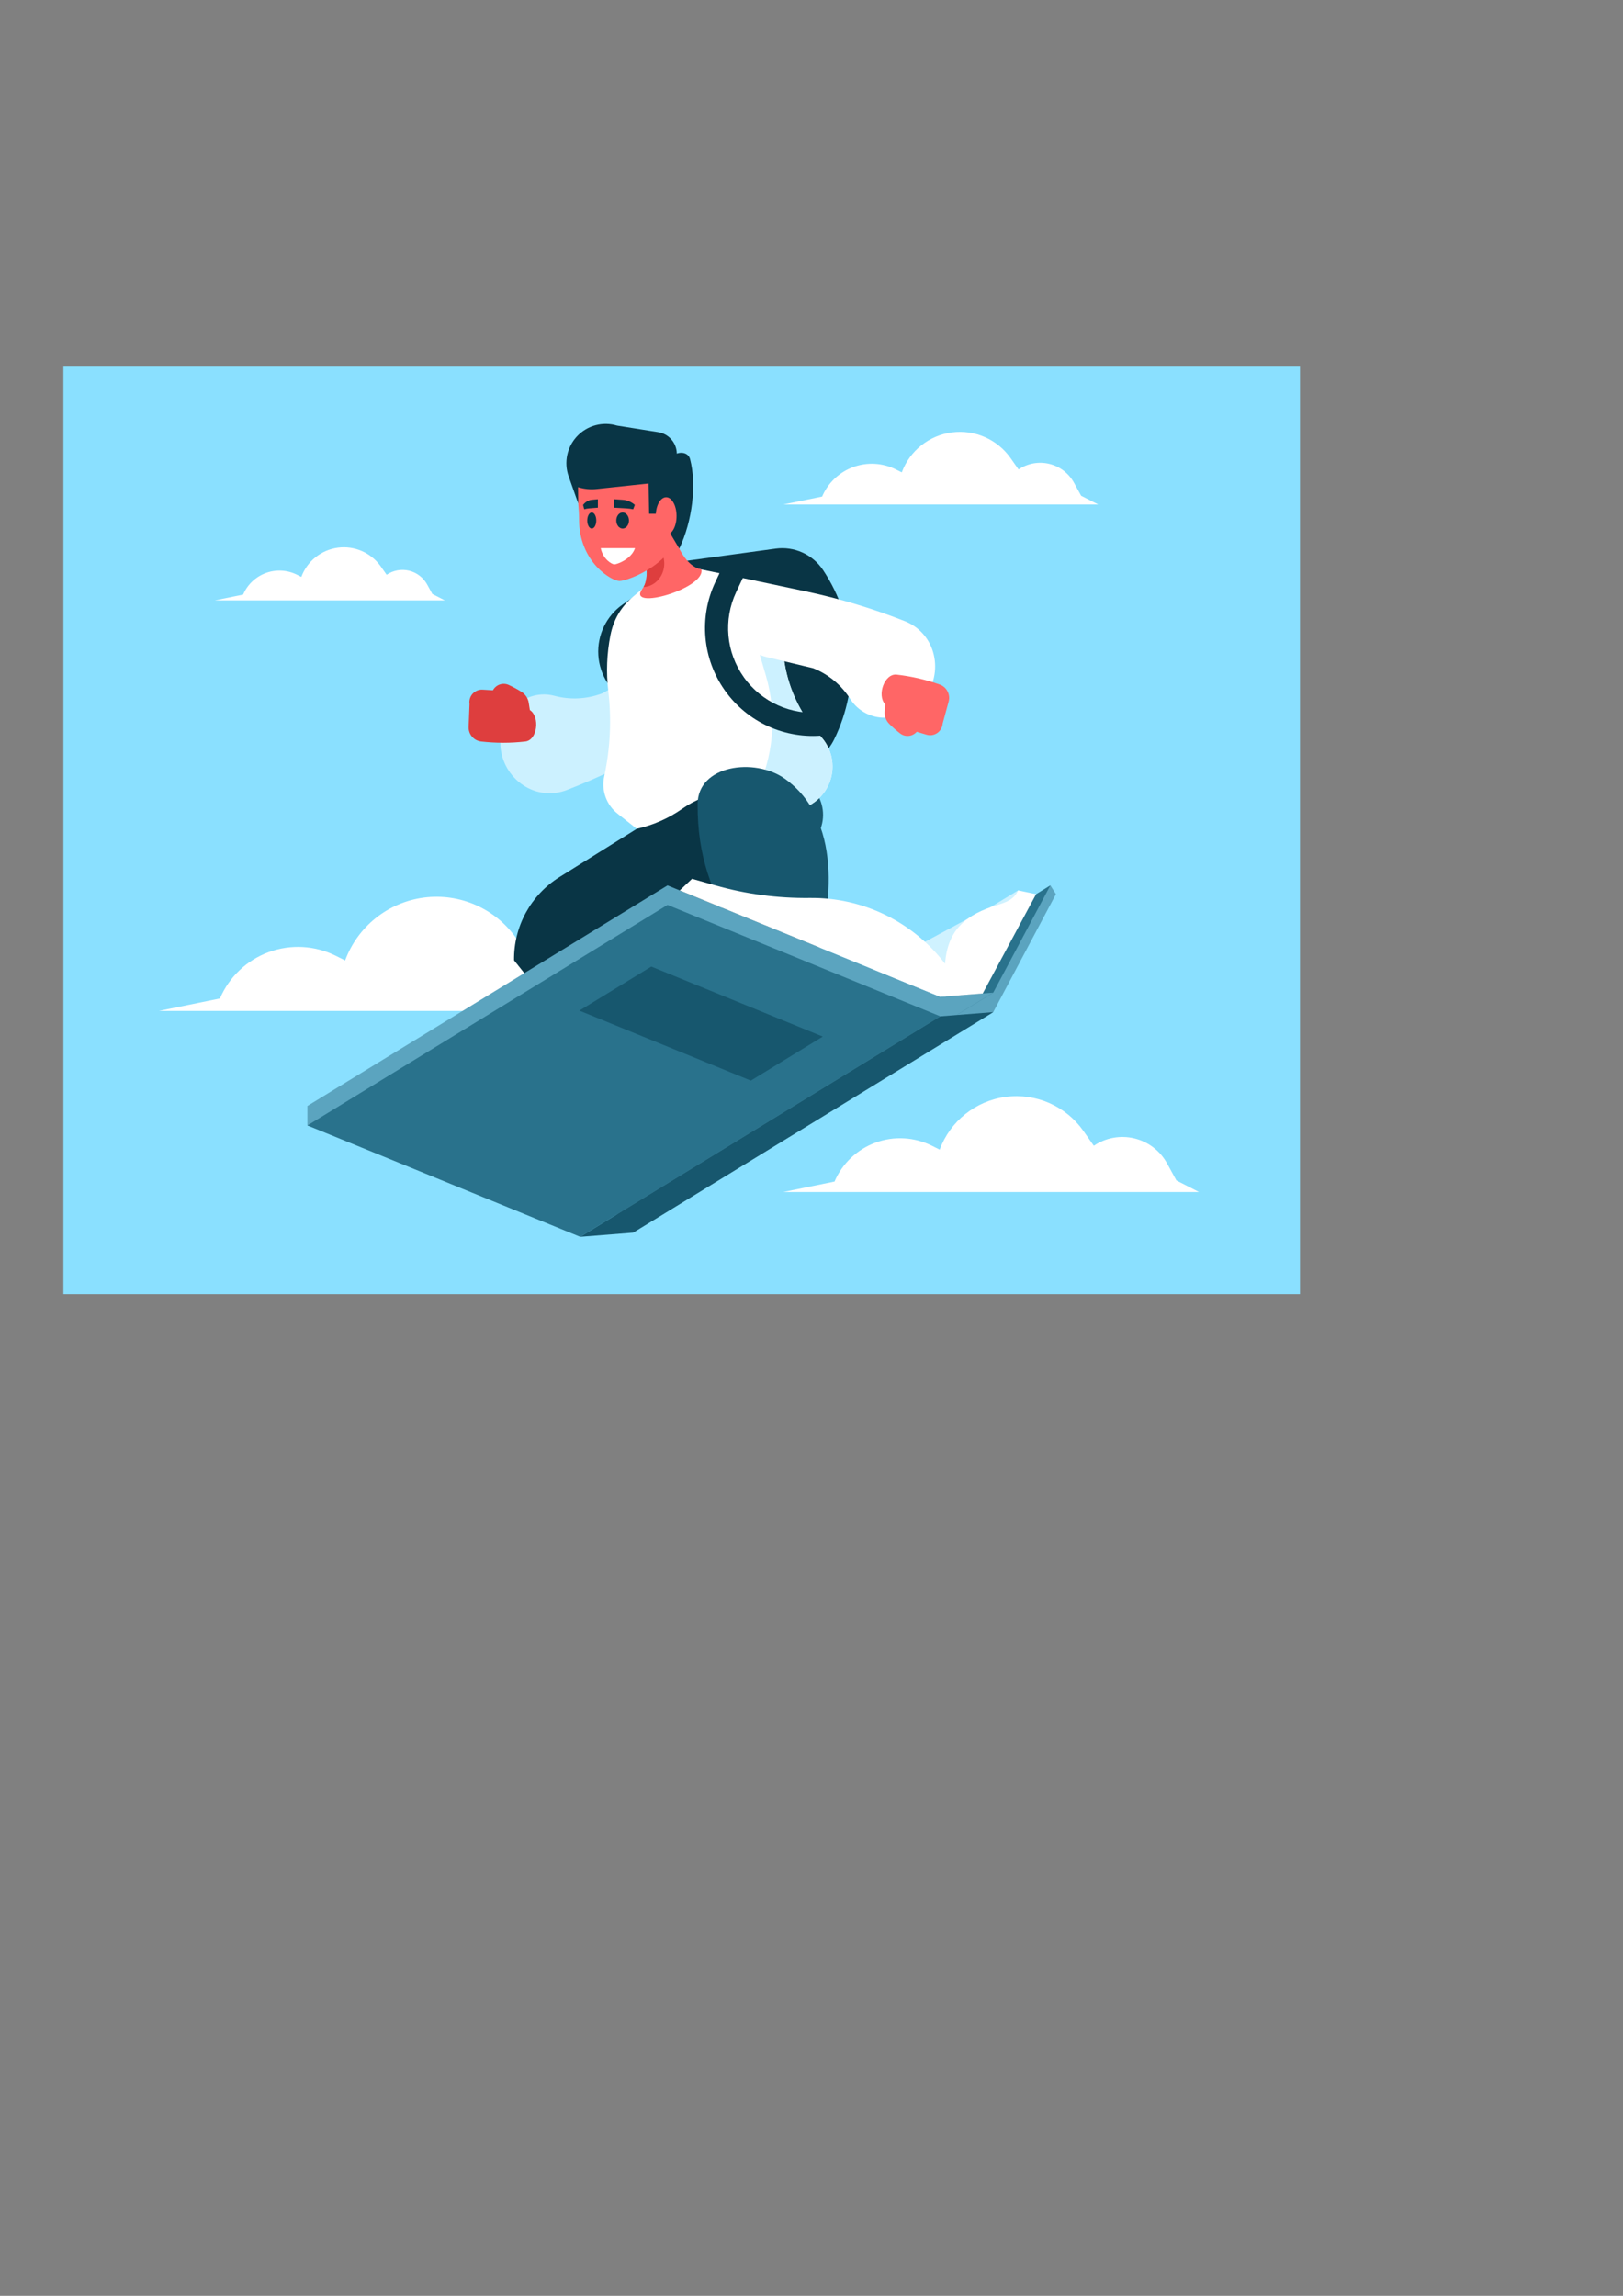 <?xml version="1.0" encoding="UTF-8"?>
<!DOCTYPE svg PUBLIC "-//W3C//DTD SVG 1.1//EN" "http://www.w3.org/Graphics/SVG/1.1/DTD/svg11.dtd">
<!-- Creator: CorelDRAW 2017 -->
<svg xmlns="http://www.w3.org/2000/svg" xml:space="preserve" width="210mm" height="297mm" version="1.1" style="shape-rendering:geometricPrecision; text-rendering:geometricPrecision; image-rendering:optimizeQuality; fill-rule:evenodd; clip-rule:evenodd"
viewBox="0 0 21000 29700"
 xmlns:xlink="http://www.w3.org/1999/xlink">
 <rect x="0" y="0" width="21000" height="29700" fill="#808080" stroke="none"/>
 <defs>
  <style type="text/css">
   <![CDATA[
    .fil2 {fill:#093545}
    .fil4 {fill:#17576E}
    .fil8 {fill:#29728C}
    .fil7 {fill:#5BA4BF}
    .fil0 {fill:#8AE0FF}
    .fil3 {fill:#CCF1FF}
    .fil9 {fill:#CFF2FF}
    .fil6 {fill:#DE3E3E}
    .fil5 {fill:#FF6666}
    .fil10 {fill:white}
    .fil1 {fill:white}
   ]]>
  </style>
 </defs>
 <g id="Слой_x0020_1">
  <rect class="fil0" x="820.14" y="4742.2" width="16000" height="12000"/>
  <path class="fil1" d="M2057.1 13077.68l6402.93 0 -347.71 -178.08 -144.18 -262.9c-106.2,-193.67 -289.19,-333.54 -503.93,-385.21 -214.74,-51.66 -441.32,-10.34 -624,113.82l-161.13 -228.98c-269.58,-383.09 -729.34,-585.12 -1193.85,-524.62 -464.51,60.52 -857.18,373.6 -1019.62,812.96l-118.72 -59.36c-270.78,-135.39 -585.43,-152.98 -869.62,-48.61 -284.18,104.35 -512.67,321.41 -631.47,599.86l-788.7 161.12z"/>
  <path class="fil1" d="M10135.49 6526.45l4074.4 0 -221.26 -113.32 -91.74 -167.29c-67.58,-123.24 -184.02,-212.24 -320.67,-245.12 -136.65,-32.88 -280.83,-6.58 -397.07,72.43l-102.53 -145.71c-171.55,-243.77 -464.11,-372.34 -759.69,-333.83 -295.59,38.5 -545.46,237.73 -648.82,517.31l-75.55 -37.77c-172.3,-86.16 -372.53,-97.35 -553.36,-30.94 -180.84,66.41 -326.24,204.53 -401.83,381.71l-501.88 102.53z"/>
  <g id="_2046376033328">
   <path class="fil2" d="M8772.53 7304.16l9.33 -35.43 1254.13 -171.33c240.76,-32.89 479.13,74.77 613.63,277.16 433.84,652.83 488.49,1486.9 143.53,2190.75 -152.61,311.39 -517.69,454.76 -841.41,330.43l-1179.21 -2591.58z"/>
   <path class="fil3" d="M9157.18 9268.13l-623.01 369.62c-383.49,227.53 -785.36,422.53 -1201.4,582.99 -174.83,67.43 -370.89,51.36 -532.41,-43.66 -177.03,-104.15 -295.79,-284.46 -321.56,-488.23 -25.77,-203.76 44.35,-407.97 189.89,-552.91 132.09,-131.55 324.23,-182.84 504.32,-134.63 204.86,54.85 421.8,43.72 619.99,-31.78l547.09 -304.96c191.16,-106.56 426.96,-91.48 602.99,38.55 176.03,130.03 259.76,350.98 214.1,565.01z"/>
   <path class="fil2" d="M8239.13 10722.06l-1000.73 624.62c-370.53,231.27 -593.16,639.44 -587,1076.17l775.14 970.82 2107.19 -1881.42 -307.46 -1644.48 -1141.96 297.38 154.82 556.91z"/>
   <path class="fil4" d="M10409.06 9815.11l99.02 289.4 100.81 237.44c74.44,175.33 45.39,377.5 -75.41,524.77 -120.81,147.29 -313.37,215.32 -499.89,176.62l-864.1 -1009.69 1239.57 -218.54z"/>
   <path class="fil2" d="M8403.14 7576.24l-346.24 243.49c-211.73,148.9 -331.04,397 -315.15,655.36 15.89,258.36 164.7,489.97 393.09,611.8l562.22 -1317.83 -293.92 -192.82z"/>
   <path class="fil1" d="M8705.91 7290.35l1015.98 210.71 165.57 188.14c152.13,172.86 237.53,394.38 240.82,624.63 6.42,450.72 180.87,882.8 489.17,1211.64 145.16,154.83 192.55,377.34 123.07,577.88 -69.48,200.55 -244.38,346.05 -454.21,377.89l-338.65 -142.98c-367.14,-155.02 -788.28,-109.5 -1113.81,120.4 -178.85,126.3 -381,215.84 -594.72,263.4l-248.16 -195.67c-144.96,-114.3 -212.13,-301.21 -173.08,-481.64 78.64,-363.31 96.44,-737.15 52.68,-1106.29 -28.57,-240.93 -18.89,-484.12 28.03,-720.7 40.99,-206.67 139.19,-371.83 301.19,-506.54l506.12 -420.87z"/>
   <path class="fil5" d="M9075.24 7366.94c54.6,246.27 -964.32,539.81 -767.95,254.89 144.91,-174.16 14.44,-655.97 -212.78,-941.1l491.43 -312.32c64.24,403.2 192.15,936.94 489.3,998.53z"/>
   <path class="fil6" d="M8326.19 7594.78c76.3,-129.8 42.88,-376.18 -53.17,-606.19 13,-1.98 26.27,-3.03 39.76,-3.03 155.89,0 282.25,136.46 282.25,304.79 0,163.48 -119.18,296.86 -268.84,304.43z"/>
   <path class="fil3" d="M10130.18 8374.63c20.54,428.63 192.86,836.82 487.27,1150.84 145.16,154.83 192.55,377.34 123.07,577.88 -69.48,200.55 -244.38,346.05 -454.21,377.89l-338.65 -142.98c-57.98,-24.48 -117.32,-43.95 -177.39,-58.48 238.74,-475.45 290.11,-1025.98 139.29,-1540.72l-85.42 -291.53 306.04 -72.9z"/>
   <path class="fil4" d="M10512.8 12507.83l-745.77 -17.24 -226.11 -379.56c-341.06,-572.51 -516.07,-1039.97 -514.6,-1706.36 1.09,-511.23 738.49,-604.3 1123.66,-333.91 730.78,513.03 654.6,1631.45 362.82,2437.07z"/>
   <g>
    <polygon class="fil7" points="8931.34,14559.41 13590.62,11454.22 13662.68,11566.8 12851.57,13093.27 8192.29,15946.3 "/>
    <polygon class="fil8" points="8931.34,14307.25 13590.62,11454.22 12851.57,12841.1 8192.29,15694.13 "/>
    <polygon class="fil9" points="13173.84,11518.38 12509.94,11921.64 12519.81,11886.51 10645.63,12895.29 12166.57,13142.74 12463.63,12086.33 13104.2,11904.47 13239.27,11634.29 "/>
    <polygon class="fil7" points="3977.61,14307.25 8636.9,11454.22 12166.57,12895.29 12166.57,13147.46 7507.29,15748.32 3977.61,14559.41 "/>
    <polygon class="fil7" points="8192.29,15694.13 12851.57,12841.1 12166.57,12895.29 7507.29,15748.32 "/>
    <path class="fil1" d="M8795.1 11518.82l159.55 -150.17 301.69 85.57c396.83,112.56 807.85,167.14 1220.29,162.09 685.41,-8.41 1334.61,307.01 1751.62,851.03 32.59,-447.64 278.64,-638.74 676.56,-759.85 120.39,-36.64 217.8,-74.17 269.03,-189.11l232.37 48.78 -690.65 1284.72 -548.99 43.41 -3371.47 -1376.47z"/>
    <polygon class="fil8" points="3977.61,14559.41 8636.9,11706.39 12166.57,13147.46 7507.29,16000.48 "/>
    <polygon class="fil4" points="8192.29,15946.3 12851.57,13093.27 12166.57,13147.46 7507.29,16000.48 "/>
    <polygon class="fil4" points="7496.62,13073.72 8427.1,12503.94 10645.63,13409.69 9715.15,13979.48 "/>
   </g>
   <path class="fil1" d="M9721.89 7501.06l708.66 150.21c436.22,92.46 863.92,221.3 1278.63,385.14 174.28,68.85 307.6,213.51 362.03,392.83 59.65,196.53 24.84,409.62 -94.25,576.95 -119.1,167.34 -309.03,270.03 -514.27,278.04 -186.29,7.26 -362.36,-85.18 -462.15,-242.65 -113.53,-179.14 -280.63,-317.93 -477.56,-396.67l-609.01 -146.34c-212.79,-51.14 -376.01,-221.98 -417.39,-436.87 -41.39,-214.91 46.72,-434.15 225.31,-560.64z"/>
   <path class="fil5" d="M8020.81 5867.84c793.72,0 789.36,296.56 789.36,850.21 0,553.64 -688.84,798.05 -793.71,798.05 -104.87,0 -524.08,-244.41 -524.08,-798.05 0,-553.65 -265.28,-850.21 528.43,-850.21z"/>
   <path class="fil10" d="M8216.54 7091.55c-48.14,144.56 -234.92,209.38 -266.89,209.38 -31.97,0 -147.26,-64.82 -176.77,-209.38l443.66 0z"/>
   <path class="fil2" d="M7481.5 6511.66l-123.86 -349.55c-64.07,-180.83 -20.9,-382.32 111.65,-521.02 132.54,-138.69 331.87,-190.96 515.42,-135.15l531.81 84.67c136.87,21.79 238.37,138.66 240.77,277.23 61.96,-23.81 150.43,-9.21 171.72,72.02 85.92,327.75 30.97,798.63 -139.77,1157.54l-95.45 -160.06c-53.44,-89.61 -89.99,-188.25 -107.85,-291.04l-187.18 0.32 -6.59 -391.91 -672.05 71.44c-81.04,8.61 -162.99,0.51 -240.77,-23.81l2.15 209.32z"/>
   <ellipse class="fil5" cx="8619.37" cy="6675.78" rx="134.64" ry="243.04"/>
   <path class="fil2" d="M9669.08 7354.21l-143.33 304.44c-84.46,179.41 -117.27,374.48 -100.23,564.93 17,190.01 83.91,375.92 198.88,537.48 114.69,161.17 268.63,285.25 443.21,363.85 174.43,78.52 369.35,111.47 566.19,90.49l31.64 297.66c-250.74,26.73 -498.9,-15.19 -720.87,-115.11 -221.8,-99.86 -417.65,-257.89 -563.93,-463.45 -145.99,-205.16 -231.05,-442.17 -252.78,-685.14 -21.69,-242.53 19.93,-490.61 127.19,-718.45l143.33 -304.44 270.7 127.74z"/>
   <path class="fil5" d="M11446.6 9206.41c-4.1,58.57 17.36,116.05 58.83,157.6 44.22,44.3 91.25,85.7 140.79,123.97 66.07,51.05 160.46,41.85 215.42,-21.01l127.09 37.82c46.96,13.98 97.74,5.98 138.13,-21.77 40.4,-27.75 66.08,-72.26 69.89,-121.12l77.74 -285.76c25.15,-92.46 -25.24,-188.67 -115.56,-220.63 -180.14,-63.75 -366.96,-106.76 -556.84,-128.18 -157.98,-17.82 -259,268.84 -148.8,383.43l-6.69 95.65z"/>
   <path class="fil6" d="M6841.01 9090.86c-9.14,-57.99 -42.96,-109.19 -92.69,-140.37 -53.03,-33.25 -108.16,-63.04 -165.02,-89.22 -75.85,-34.92 -165.76,-4.77 -205.22,68.82l-132.33 -8.34c-48.9,-3.08 -96.59,16.11 -129.72,52.21 -33.14,36.11 -48.18,85.25 -40.93,133.72l-11.64 295.91c-3.75,95.75 66.95,178.2 162.13,189.08 189.85,21.7 381.56,21.69 571.4,-0.05 157.96,-18.08 192.07,-320.11 58.97,-407.04l-14.95 -94.72z"/>
   <g>
    <path class="fil2" d="M7945.05 6567.62l0 -109.35 112.49 7.5c58.21,3.89 113.43,27.21 156.79,66.25l-21.82 56.23c-29.66,-6.23 -59.74,-10.2 -89.99,-11.88l-157.47 -8.75z"/>
    <ellipse class="fil2" cx="8056.22" cy="6733.62" rx="82.05" ry="104.1"/>
   </g>
   <g>
    <path class="fil2" d="M7736.15 6567.62l0 -109.35 -80.14 7.5c-41.48,3.89 -80.82,27.21 -111.71,66.25l15.55 56.23c21.13,-6.23 42.56,-10.2 64.11,-11.88l112.19 -8.75z"/>
    <ellipse class="fil2" cx="7656.95" cy="6733.62" rx="58.46" ry="104.1"/>
   </g>
  </g>
  <path class="fil1" d="M10135.49 15420.77l5378.13 0 -292.06 -149.58 -121.1 -220.82c-89.2,-162.67 -242.9,-280.16 -423.27,-323.56 -180.38,-43.39 -370.69,-8.68 -524.13,95.61l-135.34 -192.33c-226.44,-321.78 -612.61,-491.48 -1002.78,-440.66 -390.16,50.83 -719.98,313.8 -856.42,682.85l-99.72 -49.86c-227.44,-113.72 -491.74,-128.5 -730.44,-40.84 -238.7,87.66 -430.62,269.97 -530.4,503.86l-662.47 135.33z"/>
  <path class="fil1" d="M2779.44 7766.69l2976.35 0 -161.63 -82.78 -67.02 -122.21c-49.37,-90.02 -134.43,-155.04 -234.25,-179.06 -99.82,-24.01 -205.15,-4.8 -290.06,52.91l-74.9 -106.44c-125.32,-178.07 -339.03,-271.99 -554.96,-243.86 -215.92,28.13 -398.45,173.66 -473.96,377.9l-55.18 -27.6c-125.87,-62.93 -272.14,-71.11 -404.24,-22.6 -132.1,48.51 -238.31,149.41 -293.53,278.84l-366.62 74.9z"/>
 </g>
</svg>

